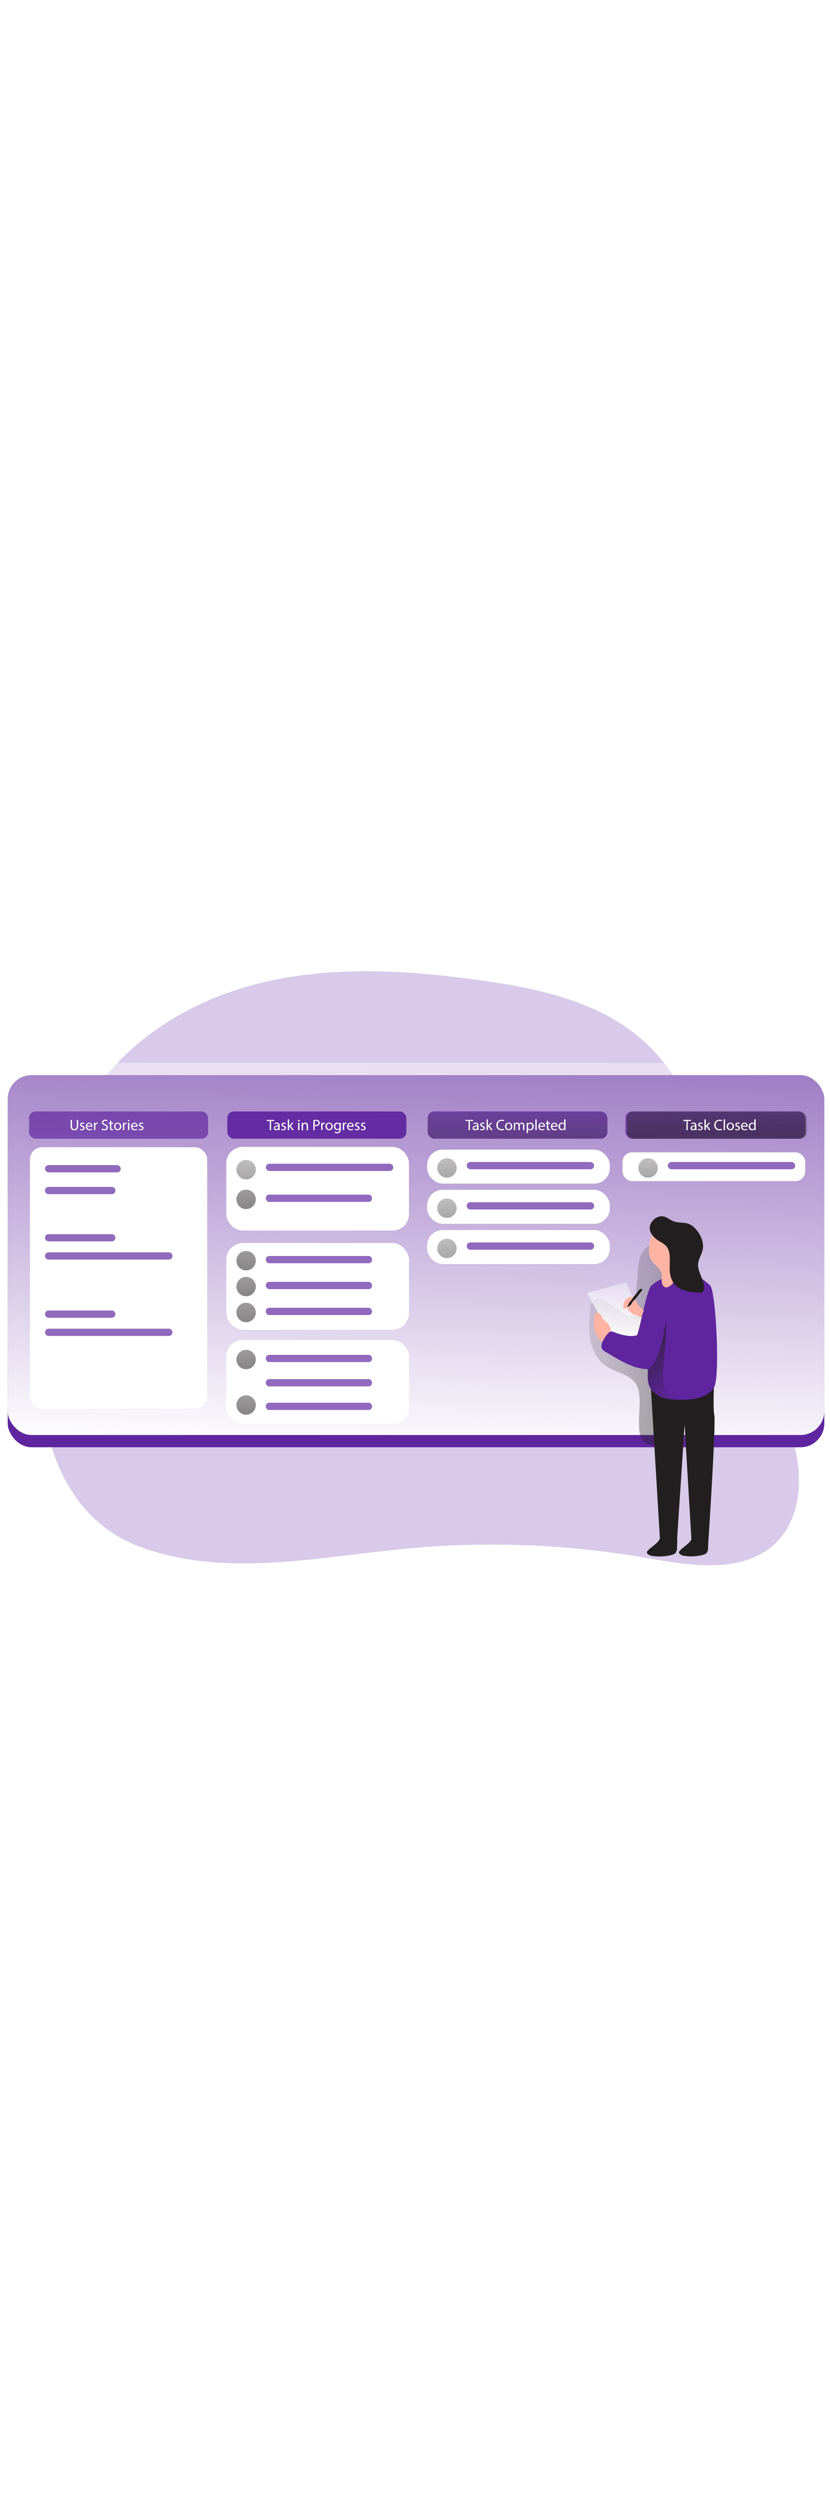 <svg id="_0174_scrum_board" xmlns="http://www.w3.org/2000/svg" xmlns:xlink="http://www.w3.org/1999/xlink" viewBox="0 0 500 500" data-imageid="scrum-board-51" imageName="Scrum Board" class="illustrations_image" style="width: 166px;"><defs><style>.cls-1_scrum-board-51{opacity:.68;}.cls-1_scrum-board-51,.cls-2_scrum-board-51,.cls-3_scrum-board-51,.cls-4_scrum-board-51,.cls-5_scrum-board-51,.cls-6_scrum-board-51,.cls-7_scrum-board-51,.cls-8_scrum-board-51,.cls-9_scrum-board-51,.cls-10_scrum-board-51,.cls-11_scrum-board-51,.cls-12_scrum-board-51,.cls-13_scrum-board-51,.cls-14_scrum-board-51,.cls-15_scrum-board-51,.cls-16_scrum-board-51,.cls-17_scrum-board-51,.cls-18_scrum-board-51,.cls-19_scrum-board-51,.cls-20_scrum-board-51,.cls-21_scrum-board-51,.cls-22_scrum-board-51,.cls-23_scrum-board-51,.cls-24_scrum-board-51,.cls-25_scrum-board-51{stroke-width:0px;}.cls-1_scrum-board-51,.cls-20_scrum-board-51,.cls-21_scrum-board-51{isolation:isolate;}.cls-1_scrum-board-51,.cls-20_scrum-board-51,.cls-21_scrum-board-51,.cls-25_scrum-board-51{fill:#68e1fd;}.cls-2_scrum-board-51{fill:url(#linear-gradient);}.cls-26_scrum-board-51{fill:none;stroke:#68e1fd;stroke-miterlimit:10;stroke-width:.66px;}.cls-3_scrum-board-51{fill:url(#linear-gradient-11-scrum-board-51);}.cls-4_scrum-board-51{fill:url(#linear-gradient-12-scrum-board-51);}.cls-5_scrum-board-51{fill:url(#linear-gradient-13-scrum-board-51);}.cls-6_scrum-board-51{fill:url(#linear-gradient-10-scrum-board-51);}.cls-7_scrum-board-51{fill:url(#linear-gradient-17-scrum-board-51);}.cls-8_scrum-board-51{fill:url(#linear-gradient-16-scrum-board-51);}.cls-9_scrum-board-51{fill:url(#linear-gradient-15-scrum-board-51);}.cls-10_scrum-board-51{fill:url(#linear-gradient-18-scrum-board-51);}.cls-11_scrum-board-51{fill:url(#linear-gradient-14-scrum-board-51);}.cls-12_scrum-board-51{fill:url(#linear-gradient-4-scrum-board-51);}.cls-13_scrum-board-51{fill:url(#linear-gradient-2-scrum-board-51);}.cls-14_scrum-board-51{fill:url(#linear-gradient-3-scrum-board-51);}.cls-15_scrum-board-51{fill:url(#linear-gradient-8-scrum-board-51);}.cls-16_scrum-board-51{fill:url(#linear-gradient-9-scrum-board-51);}.cls-17_scrum-board-51{fill:url(#linear-gradient-7-scrum-board-51);}.cls-18_scrum-board-51{fill:url(#linear-gradient-5-scrum-board-51);}.cls-19_scrum-board-51{fill:url(#linear-gradient-6-scrum-board-51);}.cls-20_scrum-board-51{opacity:.93;}.cls-21_scrum-board-51{opacity:.24;}.cls-22_scrum-board-51{fill:#231f20;}.cls-23_scrum-board-51{fill:#fff;}.cls-24_scrum-board-51{fill:#ffb4a3;}</style><linearGradient id="linear-gradient-scrum-board-51" x1="246.81" y1="439.5" x2="305.46" y2="-84.38" gradientUnits="userSpaceOnUse"><stop offset="0" stop-color="#231f20" stop-opacity="0"/><stop offset="1" stop-color="#231f20"/></linearGradient><linearGradient id="linear-gradient-2-scrum-board-51" x1="290.91" y1="3979.18" x2="276.68" y2="3559.78" gradientTransform="translate(-31 3954.29) scale(1 -1)" gradientUnits="userSpaceOnUse"><stop offset="0" stop-color="#fff" stop-opacity="0"/><stop offset=".95" stop-color="#fff"/></linearGradient><linearGradient id="linear-gradient-3-scrum-board-51" x1="342.45" y1="3801.97" x2="344.09" y2="3690.28" gradientTransform="translate(-31 3954.29) scale(1 -1)" xlink:href="#linear-gradient-scrum-board-51"/><linearGradient id="linear-gradient-4-scrum-board-51" x1="461.88" y1="3833.66" x2="463.52" y2="3721.97" gradientTransform="translate(-31 3954.29) scale(1 -1)" xlink:href="#linear-gradient-scrum-board-51"/><linearGradient id="linear-gradient-5-scrum-board-51" x1="177.58" y1="3791.65" x2="182.51" y2="3677.08" gradientTransform="translate(-31 3954.29) scale(1 -1)" xlink:href="#linear-gradient-scrum-board-51"/><linearGradient id="linear-gradient-6-scrum-board-51" x1="176.81" y1="3791.62" x2="181.75" y2="3677.05" gradientTransform="translate(-31 3954.29) scale(1 -1)" xlink:href="#linear-gradient-scrum-board-51"/><linearGradient id="linear-gradient-7-scrum-board-51" x1="298.58" y1="3792.67" x2="303.5" y2="3678.11" gradientTransform="translate(-31 3954.29) scale(1 -1)" xlink:href="#linear-gradient-scrum-board-51"/><linearGradient id="linear-gradient-8-scrum-board-51" x1="419.71" y1="3792.67" x2="424.64" y2="3678.11" gradientTransform="translate(-31 3954.29) scale(1 -1)" xlink:href="#linear-gradient-scrum-board-51"/><linearGradient id="linear-gradient-9-scrum-board-51" x1="298.58" y1="3768.45" x2="303.5" y2="3653.88" gradientTransform="translate(-31 3954.29) scale(1 -1)" xlink:href="#linear-gradient-scrum-board-51"/><linearGradient id="linear-gradient-10-scrum-board-51" x1="298.58" y1="3744.22" x2="303.5" y2="3629.66" gradientTransform="translate(-31 3954.29) scale(1 -1)" xlink:href="#linear-gradient-scrum-board-51"/><linearGradient id="linear-gradient-11-scrum-board-51" x1="176.81" y1="3754.66" x2="181.75" y2="3640.1" gradientTransform="translate(-31 3954.29) scale(1 -1)" xlink:href="#linear-gradient-scrum-board-51"/><linearGradient id="linear-gradient-12-scrum-board-51" x1="176.81" y1="3739.05" x2="181.75" y2="3624.49" gradientTransform="translate(-31 3954.29) scale(1 -1)" xlink:href="#linear-gradient-scrum-board-51"/><linearGradient id="linear-gradient-13-scrum-board-51" x1="176.81" y1="3723.45" x2="181.75" y2="3608.89" gradientTransform="translate(-31 3954.29) scale(1 -1)" xlink:href="#linear-gradient-scrum-board-51"/><linearGradient id="linear-gradient-14-scrum-board-51" x1="176.81" y1="3695.12" x2="181.75" y2="3580.55" gradientTransform="translate(-31 3954.29) scale(1 -1)" xlink:href="#linear-gradient-scrum-board-51"/><linearGradient id="linear-gradient-15-scrum-board-51" x1="176.81" y1="3667.71" x2="181.75" y2="3553.14" gradientTransform="translate(-31 3954.29) scale(1 -1)" xlink:href="#linear-gradient-scrum-board-51"/><linearGradient id="linear-gradient-16-scrum-board-51" x1="368.11" y1="3656.08" x2="579.44" y2="3567.94" gradientTransform="translate(-37.25 3936.4) scale(1 -1)" xlink:href="#linear-gradient-scrum-board-51"/><linearGradient id="linear-gradient-17-scrum-board-51" x1="403.91" y1="3707.94" x2="401.8" y2="3645.63" xlink:href="#linear-gradient-2-scrum-board-51"/><linearGradient id="linear-gradient-18-scrum-board-51" x1="451.52" y1="3602.95" x2="413.43" y2="3645.78" gradientTransform="translate(-37.25 3936.4) scale(1 -1)" xlink:href="#linear-gradient-scrum-board-51"/></defs><g id="background_scrum-board-51"><path class="cls-21_scrum-board-51 targetColor" d="M480.16,401.4c-1.84,9.64-5.98,18.55-13.1,25.32-19.75,18.78-51.22,13.36-78.06,8.72-47.19-8.19-95.26-10.09-142.96-5.66-53.87,5.01-109.94,17.85-160.78-.67-15.04-5.33-28.17-14.97-37.77-27.71-.91-1.14-1.75-2.3-2.51-3.47-7.46-10.79-12.64-23.36-16.21-36.93-.38-1.48-.73-3-1.08-4.52-10.6-46.35-2.27-103.19,6.16-141.92,3.7-17.01,8.57-33.9,16.77-49.27,21-39.51,62.36-65.3,105.79-76.01,43.44-10.71,89.08-7.93,133.39-1.7,35.47,4.96,72.57,13.07,98.88,37.37,24.41,22.52,35.78,55.77,42.66,88.3,6.87,32.53,10.22,66.1,22.58,96.93,7.82,19.46,19.13,37.59,24.59,57.83.82,3.02,1.46,6.09,1.93,9.18,1.27,8.03,1.18,16.22-.28,24.22Z" style="fill: rgb(95, 37, 159);"/><path class="cls-2_scrum-board-51" d="M480.16,401.4H46.51l-1.51-3.47-16.22-36.93-1.93-4.49h.88l439.27-9.86,13.42,30.48c1.28,8.05,1.2,16.25-.26,24.27Z"/></g><g id="screen_scrum-board-51"><path class="cls-26_scrum-board-51" d="M24.35,163.24h97.78c4.39,0,7.94,3.55,7.94,7.94h0c0,4.38-3.56,7.94-7.94,7.94H24.35c-4.39,0-7.94-3.55-7.94-7.94h0c0-4.38,3.56-7.94,7.94-7.94Z"/><path class="cls-26_scrum-board-51" d="M141.38,163.24h97.78c4.39,0,7.94,3.55,7.94,7.94h0c0,4.38-3.56,7.94-7.94,7.94h-97.78c-4.39,0-7.94-3.55-7.94-7.94h0c0-4.38,3.56-7.94,7.94-7.94Z"/><path class="cls-26_scrum-board-51" d="M258.41,163.24h97.78c4.39,0,7.94,3.55,7.94,7.94h0c0,4.38-3.56,7.94-7.94,7.94h-97.78c-4.39,0-7.94-3.55-7.94-7.94h0c0-4.38,3.56-7.94,7.94-7.94Z"/><path class="cls-26_scrum-board-51" d="M375.44,163.24h97.78c4.39,0,7.94,3.55,7.94,7.94h0c0,4.38-3.56,7.94-7.94,7.94h-97.78c-4.39,0-7.94-3.55-7.94-7.94h0c0-4.38,3.56-7.94,7.94-7.94Z"/><rect class="cls-25_scrum-board-51 targetColor" x="4.64" y="144.63" width="491.93" height="224.2" rx="14.37" ry="14.37" style="fill: rgb(95, 37, 159);"/><rect class="cls-13_scrum-board-51" x="4.64" y="137.24" width="491.93" height="224.2" rx="14.37" ry="14.37"/><rect class="cls-1_scrum-board-51 targetColor" x="376.74" y="166.53" width="108.24" height="16.42" rx="3.99" ry="3.99" style="fill: rgb(95, 37, 159);"/><rect class="cls-23_scrum-board-51" x="18.05" y="188.08" width="106.77" height="157.48" rx="7.29" ry="7.29"/><rect class="cls-23_scrum-board-51" x="136.32" y="187.89" width="110.05" height="50.37" rx="9.86" ry="9.86"/><rect class="cls-23_scrum-board-51" x="136.32" y="245.78" width="110.05" height="52.25" rx="10.04" ry="10.04"/><rect class="cls-23_scrum-board-51" x="136.32" y="304.22" width="110.05" height="50.37" rx="9.86" ry="9.86"/><rect class="cls-23_scrum-board-51" x="257.31" y="189.52" width="110.05" height="20.47" rx="9.34" ry="9.34"/><rect class="cls-23_scrum-board-51" x="375.02" y="191.16" width="110.05" height="17.33" rx="5.78" ry="5.78"/><rect class="cls-1_scrum-board-51 targetColor" x="17.51" y="166.53" width="107.85" height="16.42" rx="3.98" ry="3.98" style="fill: rgb(95, 37, 159);"/><rect class="cls-20_scrum-board-51 targetColor" x="136.93" y="166.53" width="107.85" height="16.42" rx="3.98" ry="3.98" style="fill: rgb(95, 37, 159);"/><rect class="cls-1_scrum-board-51 targetColor" x="257.66" y="166.53" width="108.24" height="16.42" rx="3.99" ry="3.99" style="fill: rgb(95, 37, 159);"/><rect class="cls-14_scrum-board-51" x="257.66" y="166.53" width="108.24" height="16.42" rx="3.99" ry="3.99"/><rect class="cls-12_scrum-board-51" x="377.56" y="166.53" width="108.24" height="16.42" rx="3.99" ry="3.99"/><circle class="cls-18_scrum-board-51" cx="148.26" cy="201.6" r="5.85"/><circle class="cls-19_scrum-board-51" cx="148.26" cy="219.47" r="5.85"/><rect class="cls-1_scrum-board-51 targetColor" x="27.09" y="198.83" width="45.68" height="4.38" rx="2.19" ry="2.19" style="fill: rgb(95, 37, 159);"/><path class="cls-1_scrum-board-51 targetColor" d="M29.27,211.97h38.06c1.21,0,2.19.98,2.19,2.19h0c0,1.21-.98,2.19-2.19,2.19H29.27c-1.21,0-2.19-.98-2.19-2.19h0c0-1.21.98-2.19,2.19-2.19Z" style="fill: rgb(95, 37, 159);"/><path class="cls-1_scrum-board-51 targetColor" d="M29.27,240.44h38.06c1.21,0,2.19.98,2.19,2.19h0c0,1.21-.98,2.19-2.19,2.19H29.27c-1.21,0-2.19-.98-2.19-2.19h0c0-1.21.98-2.19,2.19-2.19Z" style="fill: rgb(95, 37, 159);"/><path class="cls-1_scrum-board-51 targetColor" d="M29.27,251.39h72.43c1.21,0,2.19.98,2.19,2.19h0c0,1.21-.98,2.19-2.19,2.19H29.27c-1.21,0-2.19-.98-2.19-2.19h0c0-1.21.98-2.19,2.19-2.19Z" style="fill: rgb(95, 37, 159);"/><rect class="cls-1_scrum-board-51 targetColor" x="160.13" y="198.02" width="76.8" height="4.38" rx="2.19" ry="2.19" style="fill: rgb(95, 37, 159);"/><circle class="cls-17_scrum-board-51" cx="269.25" cy="200.58" r="5.85"/><rect class="cls-1_scrum-board-51 targetColor" x="281.13" y="196.98" width="76.8" height="4.38" rx="2.19" ry="2.19" style="fill: rgb(95, 37, 159);"/><circle class="cls-15_scrum-board-51" cx="390.39" cy="200.58" r="5.85"/><rect class="cls-1_scrum-board-51 targetColor" x="402.27" y="196.98" width="76.8" height="4.38" rx="2.19" ry="2.19" style="fill: rgb(95, 37, 159);"/><rect class="cls-23_scrum-board-51" x="257.31" y="213.75" width="110.05" height="20.47" rx="9.34" ry="9.34"/><circle class="cls-16_scrum-board-51" cx="269.25" cy="224.81" r="5.85"/><path class="cls-1_scrum-board-51 targetColor" d="M283.32,221.21h72.43c1.21,0,2.19.98,2.19,2.19h0c0,1.21-.98,2.19-2.19,2.19h-72.43c-1.21,0-2.19-.98-2.19-2.19h0c0-1.21.98-2.19,2.19-2.19Z" style="fill: rgb(95, 37, 159);"/><rect class="cls-23_scrum-board-51" x="257.31" y="237.98" width="110.05" height="20.47" rx="9.34" ry="9.34"/><circle class="cls-6_scrum-board-51" cx="269.25" cy="249.03" r="5.85"/><path class="cls-1_scrum-board-51 targetColor" d="M283.32,245.44h72.43c1.21,0,2.19.98,2.19,2.19h0c0,1.21-.98,2.19-2.19,2.19h-72.43c-1.21,0-2.19-.98-2.19-2.19h0c0-1.21.98-2.19,2.19-2.19Z" style="fill: rgb(95, 37, 159);"/><rect class="cls-1_scrum-board-51 targetColor" x="160.13" y="216.63" width="63.98" height="4.38" rx="2" ry="2" style="fill: rgb(95, 37, 159);"/><circle class="cls-3_scrum-board-51" cx="148.26" cy="256.42" r="5.85"/><rect class="cls-1_scrum-board-51 targetColor" x="160.13" y="253.59" width="63.98" height="4.38" rx="2" ry="2" style="fill: rgb(95, 37, 159);"/><circle class="cls-4_scrum-board-51" cx="148.26" cy="272.02" r="5.85"/><rect class="cls-1_scrum-board-51 targetColor" x="160.13" y="269.19" width="63.98" height="4.38" rx="2" ry="2" style="fill: rgb(95, 37, 159);"/><circle class="cls-5_scrum-board-51" cx="148.26" cy="287.63" r="5.85"/><rect class="cls-1_scrum-board-51 targetColor" x="160.13" y="284.79" width="63.98" height="4.38" rx="2" ry="2" style="fill: rgb(95, 37, 159);"/><circle class="cls-11_scrum-board-51" cx="148.26" cy="315.96" r="5.85"/><rect class="cls-1_scrum-board-51 targetColor" x="160.13" y="313.13" width="63.98" height="4.38" rx="2" ry="2" style="fill: rgb(95, 37, 159);"/><circle class="cls-9_scrum-board-51" cx="148.26" cy="343.37" r="5.85"/><rect class="cls-1_scrum-board-51 targetColor" x="160.13" y="327.77" width="63.98" height="4.38" rx="2" ry="2" style="fill: rgb(95, 37, 159);"/><rect class="cls-1_scrum-board-51 targetColor" x="160.13" y="342" width="63.98" height="4.38" rx="2" ry="2" style="fill: rgb(95, 37, 159);"/><path class="cls-1_scrum-board-51 targetColor" d="M29.27,286.43h38.06c1.21,0,2.19.98,2.19,2.19h0c0,1.21-.98,2.19-2.19,2.19H29.27c-1.21,0-2.19-.98-2.19-2.19h0c0-1.21.98-2.19,2.19-2.19Z" style="fill: rgb(95, 37, 159);"/><path class="cls-1_scrum-board-51 targetColor" d="M29.27,297.38h72.43c1.21,0,2.19.98,2.19,2.19h0c0,1.21-.98,2.19-2.19,2.19H29.27c-1.21,0-2.19-.98-2.19-2.19h0c0-1.21.98-2.19,2.19-2.19Z" style="fill: rgb(95, 37, 159);"/><path class="cls-23_scrum-board-51" d="M162.52,172.27h-1.88v-.68h4.58v.68h-1.93v5.5h-.81l.04-5.5Z"/><path class="cls-23_scrum-board-51" d="M167.76,177.78l-.07-.56h0c-.32.43-.83.67-1.36.66-.7.05-1.3-.47-1.36-1.16,0-.04,0-.07,0-.11,0-1.07.96-1.66,2.68-1.65v-.1c.03-.53-.37-.99-.9-1.02-.04,0-.07,0-.11,0-.41,0-.81.11-1.16.33l-.18-.53c.44-.27.94-.4,1.46-.4,1.36,0,1.69.96,1.69,1.81v1.67c0,.35.02.71.08,1.06h-.76ZM167.63,175.51c-.88,0-1.93.13-1.93.96-.03.39.26.74.65.77.04,0,.07,0,.11,0,.48.01.92-.29,1.08-.74.01-.09.01-.17,0-.26l.09-.73Z"/><path class="cls-23_scrum-board-51" d="M169.61,176.95c.32.2.68.31,1.06.33.59,0,.87-.3.87-.67s-.23-.6-.83-.82c-.8-.28-1.18-.72-1.18-1.25.03-.76.67-1.34,1.42-1.31.04,0,.07,0,.11,0,.38,0,.76.09,1.1.27l-.2.59c-.27-.16-.59-.25-.91-.25-.48,0-.75.27-.75.6s.27.54.85.75c.77.3,1.17.68,1.17,1.35s-.61,1.33-1.66,1.33c-.44,0-.87-.1-1.25-.31l.2-.62Z"/><path class="cls-23_scrum-board-51" d="M174.15,175.38h0c.12-.16.27-.36.4-.51l1.3-1.53h.96l-1.72,1.83,1.93,2.61h-.96l-1.49-2.12-.41.46v1.67h-.8v-6.52h.8v4.11Z"/><path class="cls-23_scrum-board-51" d="M180.5,172.09c.01.26-.19.48-.45.49-.02,0-.04,0-.06,0-.27,0-.49-.21-.49-.47,0,0,0-.01,0-.02,0-.28.21-.51.49-.51,0,0,.01,0,.02,0,.27,0,.49.21.49.47,0,.01,0,.03,0,.04ZM179.6,177.78v-4.44h.8v4.44h-.8Z"/><path class="cls-23_scrum-board-51" d="M181.73,174.54v-1.2h.72l.05.73h0c.3-.53.87-.84,1.47-.83.62,0,1.57.37,1.57,1.93v2.65h-.81v-2.56c0-.71-.27-1.31-1.03-1.31-.5,0-.94.34-1.08.83-.04.12-.06.25-.06.38v2.67h-.84v-3.28Z"/><path class="cls-23_scrum-board-51" d="M188.8,171.67c.51-.08,1.02-.12,1.53-.12.62-.05,1.24.13,1.73.51.36.33.56.8.54,1.29.02.49-.15.96-.47,1.32-.52.49-1.22.73-1.93.68-.22,0-.43-.01-.65-.06v2.48h-.8l.04-6.11ZM189.6,174.64c.22.05.44.07.67.07.96,0,1.55-.47,1.55-1.32s-.58-1.21-1.46-1.21c-.25,0-.5.02-.75.07v2.4Z"/><path class="cls-23_scrum-board-51" d="M193.52,174.69v-1.39h.7v.88h0c.16-.55.65-.94,1.22-.96.08-.01.15-.01.23,0v.76c-.09-.01-.18-.01-.27,0-.57.02-1.04.46-1.09,1.03-.01.13-.01.25,0,.38v2.37h-.79v-3.06Z"/><path class="cls-23_scrum-board-51" d="M200.44,175.52c.1,1.19-.78,2.24-1.98,2.34-.08,0-.15,0-.23,0-1.17.01-2.12-.92-2.14-2.08,0-.07,0-.13,0-.2-.11-1.19.77-2.24,1.96-2.34.08,0,.16,0,.24,0,1.16-.03,2.12.89,2.15,2.05,0,.08,0,.15,0,.23ZM196.92,175.52c0,.96.56,1.71,1.35,1.71s1.35-.73,1.35-1.73c0-.75-.38-1.71-1.33-1.71s-1.37.9-1.37,1.77v-.05Z"/><path class="cls-23_scrum-board-51" d="M205.29,173.33v3.8c.09.74-.14,1.48-.64,2.03-.45.37-1.03.56-1.61.53-.52.01-1.03-.11-1.47-.37l.19-.62c.4.23.85.35,1.31.35.82,0,1.43-.42,1.43-1.55v-.49h0c-.3.48-.84.77-1.41.74-1.09-.02-1.96-.92-1.94-2.01,0-.05,0-.1,0-.15-.13-1.16.71-2.21,1.87-2.34.04,0,.08,0,.12-.01.57-.03,1.11.27,1.39.77h0v-.67h.74ZM204.45,175.09c.02-.12.02-.25,0-.37-.14-.51-.6-.86-1.13-.86-.77,0-1.32.66-1.32,1.69,0,.87.44,1.59,1.31,1.59.51,0,.97-.33,1.13-.82.04-.14.06-.29.06-.43l-.05-.8Z"/><path class="cls-23_scrum-board-51" d="M206.53,174.69v-1.39h.71v.88h0c.16-.55.66-.94,1.23-.96.08-.01.15-.01.23,0v.76c-.09-.01-.19-.01-.28,0-.57.02-1.04.46-1.08,1.03-.01.13-.01.25,0,.38v2.37h-.8l-.02-3.06Z"/><path class="cls-23_scrum-board-51" d="M209.89,175.7c-.07.78.5,1.47,1.28,1.54.08,0,.16,0,.24,0,.42.01.84-.07,1.22-.23l.13.58c-.47.2-.97.29-1.47.28-1.14.07-2.11-.8-2.18-1.93,0-.1,0-.21,0-.31-.13-1.18.71-2.24,1.89-2.38.06,0,.13-.01.19-.01,1.06.05,1.89.95,1.84,2.01,0,.03,0,.05,0,.08,0,.13,0,.25,0,.38h-3.14ZM212.25,175.13c.09-.63-.34-1.21-.97-1.3-.05,0-.1-.01-.15-.01-.69.05-1.23.62-1.23,1.31h2.35Z"/><path class="cls-23_scrum-board-51" d="M213.92,176.95c.32.2.69.31,1.07.33.59,0,.86-.3.86-.67s-.22-.6-.82-.82c-.8-.28-1.18-.72-1.18-1.25.03-.76.67-1.34,1.42-1.31.04,0,.07,0,.11,0,.38,0,.75.09,1.09.27l-.2.59c-.27-.16-.59-.25-.91-.25-.48,0-.74.27-.74.6s.26.54.84.75c.77.3,1.17.68,1.17,1.35s-.61,1.33-1.66,1.33c-.44,0-.87-.1-1.25-.31l.2-.62Z"/><path class="cls-23_scrum-board-51" d="M217.55,176.95c.32.2.69.31,1.07.33.59,0,.86-.3.86-.67s-.23-.6-.82-.82c-.8-.28-1.18-.72-1.18-1.25.03-.76.67-1.34,1.42-1.31.04,0,.07,0,.11,0,.38,0,.75.09,1.09.27l-.2.59c-.27-.16-.59-.25-.91-.25-.48,0-.74.27-.74.6s.26.54.84.75c.77.3,1.17.68,1.17,1.35s-.61,1.33-1.66,1.33c-.42,0-.84-.09-1.21-.29l.16-.64Z"/><path class="cls-23_scrum-board-51" d="M43.34,171.59v3.66c0,1.39.61,1.93,1.44,1.93s1.5-.61,1.5-1.93v-3.66h.81v3.6c0,1.93-.96,2.68-2.34,2.68s-2.22-.72-2.22-2.64v-3.64h.81Z"/><path class="cls-23_scrum-board-51" d="M48.29,176.95c.32.2.68.32,1.06.33.59,0,.87-.3.87-.67s-.23-.6-.83-.82c-.8-.28-1.18-.72-1.18-1.25.03-.76.67-1.34,1.42-1.31.04,0,.07,0,.11,0,.38,0,.76.09,1.09.27l-.2.59c-.27-.16-.59-.25-.91-.25-.47,0-.74.27-.74.6s.27.54.85.75c.77.3,1.17.68,1.17,1.35s-.61,1.33-1.67,1.33c-.43,0-.86-.1-1.24-.31l.2-.62Z"/><path class="cls-23_scrum-board-51" d="M52.48,175.7c-.07.79.52,1.47,1.3,1.54.07,0,.15,0,.22,0,.42.01.84-.07,1.22-.23l.14.58c-.47.2-.98.29-1.48.28-1.14.07-2.11-.8-2.18-1.94,0-.09,0-.19,0-.28-.13-1.18.71-2.24,1.89-2.38.06,0,.13-.01.19-.01,1.06.05,1.89.95,1.84,2.01,0,.03,0,.05,0,.08,0,.13,0,.25,0,.38l-3.14-.03ZM54.84,175.13c.09-.63-.34-1.21-.97-1.3-.05,0-.1-.01-.15-.01-.69.05-1.23.62-1.23,1.31h2.35Z"/><path class="cls-23_scrum-board-51" d="M56.62,174.69v-1.39h.7v.88h0c.16-.55.66-.94,1.23-.96.07-.01.15-.01.22,0v.76c-.09-.01-.18-.01-.27,0-.57.02-1.04.46-1.08,1.03-.01.13-.01.25,0,.38v2.37h-.8v-3.06Z"/><path class="cls-23_scrum-board-51" d="M61.48,176.8c.43.26.93.4,1.44.4.82,0,1.29-.43,1.29-1.06s-.33-.91-1.17-1.22c-.96-.36-1.63-.88-1.63-1.75.05-.98.88-1.73,1.85-1.69.05,0,.09,0,.14.01.47-.02.94.09,1.37.3l-.22.66c-.36-.2-.76-.3-1.18-.3-.84,0-1.16.51-1.16.96,0,.57.38.86,1.22,1.19,1.05.4,1.58.96,1.58,1.82s-.7,1.78-2.17,1.78c-.55,0-1.09-.13-1.58-.4l.2-.7Z"/><path class="cls-23_scrum-board-51" d="M67.04,172.06v1.27h1.16v.62h-1.16v2.39c0,.56.15.87.61.87.16,0,.32-.02.47-.06v.61c-.23.08-.48.12-.72.12-.33.02-.64-.11-.87-.35-.25-.33-.37-.74-.32-1.16v-2.42h-.68v-.62h.68v-1.06l.83-.21Z"/><path class="cls-23_scrum-board-51" d="M73.07,175.52c.1,1.19-.78,2.24-1.98,2.34-.06,0-.13,0-.19,0-1.17.01-2.12-.92-2.14-2.08,0-.07,0-.13,0-.2-.1-1.19.78-2.24,1.98-2.34.05,0,.1,0,.15,0,1.16-.04,2.13.86,2.18,2.02,0,.09,0,.17,0,.26ZM69.54,175.52c0,.96.56,1.71,1.35,1.71s1.35-.73,1.35-1.73c0-.75-.38-1.71-1.33-1.71s-1.37.9-1.37,1.77v-.05Z"/><path class="cls-23_scrum-board-51" d="M74.08,174.69v-1.39h.67v.88h0c.16-.55.66-.94,1.23-.96.08-.01.15-.01.23,0v.76c-.09-.01-.19-.01-.28,0-.57.02-1.04.46-1.08,1.03-.01.13-.01.25,0,.38v2.37h-.78v-3.06Z"/><path class="cls-23_scrum-board-51" d="M78.02,172.09c-.08.27-.35.42-.62.34-.17-.05-.3-.18-.34-.34-.01-.27.2-.5.47-.51,0,0,.02,0,.03,0,.27.01.47.23.46.5,0,0,0,0,0,.01ZM77.11,177.78v-4.44h.81v4.44h-.81Z"/><path class="cls-23_scrum-board-51" d="M79.72,175.7c-.07.79.52,1.47,1.3,1.54.07,0,.15,0,.22,0,.42.01.84-.07,1.22-.23l.14.58c-.47.2-.98.29-1.48.28-1.14.07-2.11-.8-2.18-1.94,0-.09,0-.19,0-.28-.13-1.18.71-2.24,1.89-2.38.06,0,.13-.01.19-.01,1.06.05,1.89.95,1.84,2.01,0,.03,0,.05,0,.08,0,.13,0,.25,0,.38l-3.14-.03ZM82.08,175.13c.09-.63-.34-1.21-.97-1.3-.05,0-.1-.01-.15-.01-.69.05-1.23.62-1.23,1.31h2.35Z"/><path class="cls-23_scrum-board-51" d="M83.74,176.95c.32.2.69.31,1.07.33.59,0,.86-.3.86-.67s-.22-.6-.82-.82c-.8-.28-1.18-.72-1.18-1.25.03-.76.67-1.34,1.42-1.31.04,0,.07,0,.11,0,.38,0,.76.09,1.09.27l-.2.59c-.27-.16-.59-.25-.91-.25-.48,0-.74.27-.74.6s.26.54.84.75c.77.3,1.17.68,1.17,1.35s-.6,1.33-1.66,1.33c-.44,0-.87-.1-1.25-.31l.2-.62Z"/><path class="cls-23_scrum-board-51" d="M282.29,172.27h-1.88v-.68h4.58v.68h-1.93v5.5h-.81l.04-5.5Z"/><path class="cls-23_scrum-board-51" d="M287.52,177.78l-.07-.56h0c-.32.43-.83.67-1.36.66-.7.05-1.3-.47-1.36-1.16,0-.04,0-.07,0-.11,0-1.07.96-1.66,2.67-1.65v-.1c.07-.5-.28-.95-.78-1.02-.06,0-.12,0-.18,0-.41,0-.81.11-1.16.33l-.18-.53c.44-.27.94-.4,1.46-.4,1.36,0,1.69.96,1.69,1.81v1.67c0,.35.02.71.08,1.06h-.8ZM287.4,175.51c-.88,0-1.88.13-1.88.96-.03.39.26.74.65.77.04,0,.07,0,.11,0,.48.01.92-.29,1.08-.74,0-.09,0-.17,0-.26l.04-.73Z"/><path class="cls-23_scrum-board-51" d="M289.37,176.95c.32.2.68.31,1.06.33.59,0,.87-.3.87-.67s-.23-.6-.83-.82c-.8-.28-1.18-.72-1.18-1.25.03-.76.67-1.34,1.42-1.31.04,0,.07,0,.11,0,.38,0,.76.09,1.1.27l-.2.59c-.28-.16-.59-.25-.92-.25-.47,0-.74.27-.74.6s.27.54.85.75c.77.3,1.17.68,1.17,1.35s-.61,1.33-1.67,1.33c-.43,0-.86-.1-1.24-.31l.2-.62Z"/><path class="cls-23_scrum-board-51" d="M293.91,175.38h0c.12-.16.27-.36.4-.51l1.3-1.53h.96l-1.72,1.83,1.93,2.61h-.96l-1.49-2.12-.41.46v1.67h-.8v-6.52h.8v4.11Z"/><path class="cls-23_scrum-board-51" d="M303.71,177.58c-.52.21-1.08.31-1.64.3-1.59.1-2.96-1.12-3.06-2.71,0-.14,0-.28,0-.42-.1-1.7,1.2-3.15,2.89-3.25.11,0,.22,0,.34,0,.51-.02,1.01.07,1.47.27l-.19.66c-.39-.18-.82-.27-1.25-.26-1.27-.07-2.35.91-2.42,2.18,0,.12,0,.25.01.37-.13,1.23.77,2.34,2,2.47.11.01.22.01.33,0,.45,0,.9-.08,1.31-.26l.2.65Z"/><path class="cls-23_scrum-board-51" d="M308.6,175.52c.1,1.19-.78,2.24-1.98,2.34-.08,0-.15,0-.23,0-1.17.01-2.12-.92-2.14-2.08,0-.07,0-.13,0-.2-.11-1.19.77-2.24,1.96-2.34.08,0,.16,0,.24,0,1.16-.03,2.12.89,2.15,2.05,0,.08,0,.15,0,.23ZM305.08,175.52c0,.96.56,1.71,1.34,1.71s1.36-.73,1.36-1.73c0-.75-.39-1.71-1.34-1.71s-1.35.9-1.35,1.77v-.05Z"/><path class="cls-23_scrum-board-51" d="M309.62,174.54v-1.2h.7v.71h0c.28-.51.82-.82,1.4-.81.56,0,1.07.35,1.25.89h0c.12-.23.29-.42.49-.58.28-.21.62-.32.96-.31.59,0,1.46.39,1.46,1.93v2.61h-.79v-2.52c0-.85-.32-1.37-.96-1.37-.44.02-.83.31-.96.73-.04.13-.07.27-.07.4v2.75h-.79v-2.66c0-.7-.31-1.22-.96-1.22-.46.05-.84.37-.96.81-.04.13-.06.26-.06.4v2.68h-.79l.08-3.24Z"/><path class="cls-23_scrum-board-51" d="M317.27,174.79v-1.46h.72v.76h0c.32-.55.93-.88,1.57-.86,1.11.04,1.98.97,1.94,2.09,0,.06,0,.11-.01.17.15,1.15-.65,2.21-1.8,2.36-.07,0-.15.02-.22.02-.55.03-1.07-.24-1.37-.69h0v2.42h-.79l-.04-4.81ZM318.07,175.96c-.01.11-.01.23,0,.34.13.57.63.97,1.21.96.85,0,1.35-.7,1.35-1.72s-.47-1.66-1.32-1.66c-.7.07-1.24.63-1.28,1.33l.04.74Z"/><path class="cls-23_scrum-board-51" d="M322.49,171.26h.81v6.52h-.81v-6.52Z"/><path class="cls-23_scrum-board-51" d="M325.1,175.7c-.07.79.52,1.47,1.3,1.54.07,0,.15,0,.22,0,.42.01.84-.07,1.23-.23l.13.58c-.47.2-.97.29-1.47.28-1.14.05-2.11-.84-2.15-1.99,0-.08,0-.15,0-.23-.13-1.18.71-2.24,1.89-2.38.07,0,.13-.01.2-.01,1.06.05,1.89.95,1.84,2.01,0,.03,0,.05,0,.08,0,.13,0,.25,0,.38l-3.19-.03ZM327.47,175.13c.09-.63-.34-1.21-.97-1.3-.05,0-.1-.01-.15-.01-.69.05-1.23.62-1.24,1.31h2.36Z"/><path class="cls-23_scrum-board-51" d="M330.23,172.06v1.27h1.16v.62h-1.16v2.39c0,.56.15.87.6.87.16,0,.32-.02.47-.06v.61c-.23.08-.48.12-.72.12-.33.02-.64-.11-.87-.35-.25-.33-.36-.75-.31-1.16v-2.42h-.69v-.62h.69v-1.06l.83-.21Z"/><path class="cls-23_scrum-board-51" d="M332.69,175.7c-.07.79.52,1.47,1.3,1.54.07,0,.15,0,.22,0,.42.01.84-.07,1.22-.23l.14.58c-.47.2-.98.29-1.48.28-1.14.07-2.11-.8-2.18-1.93,0-.1,0-.21,0-.31-.13-1.18.71-2.24,1.89-2.38.06,0,.13-.01.19-.01,1.06.05,1.89.95,1.84,2.01,0,.03,0,.05,0,.08,0,.13,0,.25,0,.38h-3.14ZM335.05,175.13c.09-.63-.34-1.21-.97-1.3-.05,0-.1-.01-.15-.01-.69.05-1.23.62-1.23,1.31h2.35Z"/><path class="cls-23_scrum-board-51" d="M340.67,171.26v6.51h-.73v-.77h0c-.3.55-.88.89-1.51.87-1.11-.04-1.98-.97-1.94-2.09,0-.06,0-.11.01-.17-.15-1.16.68-2.22,1.84-2.37.05,0,.1-.01.15-.01.54-.03,1.05.22,1.34.67h0v-2.65h.85ZM339.86,175.12c.01-.11.01-.23,0-.34-.11-.56-.6-.96-1.17-.96-.83,0-1.33.74-1.33,1.72s.44,1.65,1.31,1.65c.57,0,1.07-.4,1.19-.96.01-.12.01-.23,0-.35v-.75Z"/><path class="cls-23_scrum-board-51" d="M413.56,172.27h-1.93v-.68h4.58v.68h-1.93v5.5h-.81l.09-5.5Z"/><path class="cls-23_scrum-board-51" d="M418.82,177.78l-.07-.56h0c-.32.42-.83.67-1.36.66-.7.05-1.3-.47-1.36-1.16,0-.04,0-.07,0-.11,0-1.07.96-1.66,2.67-1.65v-.1c.07-.5-.28-.95-.78-1.02-.06,0-.12,0-.18,0-.41,0-.81.11-1.16.33l-.18-.53c.44-.27.94-.4,1.46-.4,1.36,0,1.69.96,1.69,1.81v1.67c0,.35.02.71.08,1.06h-.8ZM418.69,175.51c-.88,0-1.88.13-1.88.96-.03.39.26.74.65.77.04,0,.07,0,.11,0,.48.01.91-.29,1.07-.74.01-.09.01-.17,0-.26l.05-.73Z"/><path class="cls-23_scrum-board-51" d="M420.64,176.95c.32.2.68.31,1.06.33.59,0,.87-.3.87-.67s-.23-.6-.83-.82c-.8-.28-1.18-.72-1.18-1.25.03-.76.67-1.34,1.42-1.31.04,0,.07,0,.11,0,.38,0,.76.09,1.1.27l-.2.59c-.28-.16-.59-.25-.92-.25-.47,0-.74.27-.74.6s.27.54.85.75c.77.3,1.17.68,1.17,1.35s-.61,1.33-1.67,1.33c-.43,0-.86-.1-1.24-.31l.2-.62Z"/><path class="cls-23_scrum-board-51" d="M425.18,175.38h0c.11-.16.27-.36.4-.51l1.3-1.53h.96l-1.72,1.83,1.93,2.61h-.96l-1.52-2.12-.41.46v1.67h-.8v-6.52h.8l.03,4.11Z"/><path class="cls-23_scrum-board-51" d="M434.98,177.58c-.52.21-1.08.31-1.64.3-1.59.1-2.96-1.12-3.06-2.71,0-.14,0-.28,0-.42-.1-1.7,1.2-3.15,2.89-3.25.11,0,.22,0,.34,0,.51-.02,1.01.07,1.47.27l-.19.66c-.39-.18-.82-.27-1.25-.26-1.27-.07-2.35.91-2.42,2.18,0,.12,0,.25.01.37-.14,1.23.75,2.34,1.99,2.48.13.01.26.02.38,0,.45,0,.9-.08,1.31-.26l.16.64Z"/><path class="cls-23_scrum-board-51" d="M435.95,171.26h.8v6.52h-.8v-6.52Z"/><path class="cls-23_scrum-board-51" d="M442.13,175.52c.1,1.19-.78,2.24-1.98,2.34-.08,0-.15,0-.23,0-1.17.01-2.12-.92-2.14-2.08,0-.07,0-.13,0-.2-.11-1.19.77-2.24,1.96-2.34.08,0,.16,0,.24,0,1.16-.03,2.12.89,2.15,2.05,0,.08,0,.15,0,.23ZM438.61,175.52c0,.96.56,1.71,1.35,1.71s1.34-.73,1.34-1.73c0-.75-.38-1.71-1.33-1.71s-1.36.9-1.36,1.77v-.05Z"/><path class="cls-23_scrum-board-51" d="M443.04,176.95c.32.2.69.31,1.07.33.59,0,.86-.3.86-.67s-.23-.6-.82-.82c-.8-.28-1.18-.72-1.18-1.25.03-.76.67-1.34,1.42-1.31.04,0,.07,0,.11,0,.38,0,.75.09,1.09.27l-.2.59c-.27-.16-.59-.25-.91-.25-.48,0-.74.27-.74.6s.26.54.84.75c.77.3,1.17.68,1.17,1.35s-.61,1.33-1.66,1.33c-.44,0-.87-.1-1.25-.31l.2-.62Z"/><path class="cls-23_scrum-board-51" d="M447.23,175.7c-.07.79.52,1.47,1.3,1.54.07,0,.15,0,.22,0,.42.01.84-.07,1.23-.23l.13.58c-.47.2-.97.29-1.47.28-1.14.07-2.12-.8-2.19-1.95,0-.1,0-.2,0-.3-.13-1.18.71-2.24,1.89-2.38.06,0,.13-.01.19-.01,1.06.04,1.89.94,1.85,2.01,0,.03,0,.06,0,.09,0,.13,0,.25,0,.38h-3.15ZM449.6,175.13c.09-.63-.34-1.21-.97-1.3-.05,0-.1-.01-.15-.01-.69.05-1.23.62-1.24,1.31h2.36Z"/><path class="cls-23_scrum-board-51" d="M455.21,171.26v6.51h-.72v-.77h0c-.3.56-.88.89-1.51.87-1.12-.05-1.99-.99-1.94-2.11,0-.05,0-.1.01-.15-.15-1.16.68-2.22,1.84-2.37.05,0,.1-.01.15-.01.54-.03,1.05.23,1.34.67h0v-2.65h.83ZM454.41,175.12c.01-.11.01-.23,0-.34-.11-.56-.6-.96-1.17-.96-.84,0-1.33.74-1.33,1.72s.44,1.65,1.31,1.65c.57,0,1.07-.4,1.19-.96.01-.12.01-.23,0-.35v-.75Z"/></g><g id="character_scrum-board-51"><path class="cls-8_scrum-board-51" d="M385.25,338.88c-.08-2.57-.66-5.11-1.72-7.46-3.53-6.7-12.75-7.44-18.94-11.81-4.97-3.52-7.84-9.43-8.94-15.42-1.11-5.99-.67-12.14-.21-18.22.13-1.73.31-3.59,1.47-4.88,2.53-2.8,7.11-.8,10.23,1.33l8.29,5.67c1.75,1.2,4.16,2.39,5.78,1.08,1.1-.87,1.28-2.43,1.39-3.86l1.57-21.88c.43-6.04,1.47-13.08,6.75-15.99,5.27-2.91,12.15.2,15.48,5.17,3.33,4.96,3.95,11.21,4.39,17.16,2.23,31.32,1.76,62.77-1.4,94.01-.13,1.23-.35,2.62-1.37,3.33-.8.42-1.71.58-2.61.46-5.78-.18-16.24,2-19.07-4.08s-.48-17.9-1.08-24.62Z"/><polygon class="cls-7_scrum-board-51" points="353.68 275.82 377.29 269.46 389.4 297.59 385.39 305.39 369.17 304.46 353.68 275.82"/><path class="cls-24_scrum-board-51" d="M357.95,296.97c-.34-2.47-.29-4.97.16-7.42.04-.38.16-.76.36-1.09.7-1.02,2.38-.62,3.19.31s1.17,2.19,1.93,3.14c.65.78,1.54,1.31,2.26,2.03,1.14,1.31,1.91,2.9,2.22,4.61.12.43.17.88.14,1.33-.13.62-.4,1.21-.79,1.72-1.26,1.93-3.42,4.59-5.78,2.76-2.15-1.65-3.28-4.83-3.68-7.38Z"/><path class="cls-22_scrum-board-51" d="M392,331.33l5.58,93.29,10.18,1.49,4.65-70.84,4.2,70.67,10.08.33s4.66-71.37,3.64-76.61c-1.02-5.24,0-21.91,0-21.91l-38.33,3.57Z"/><path class="cls-25_scrum-board-51 targetColor" d="M390.41,322.27c-4.92-2.99-9.7-15.66-7.58-18.74,2.55-3.69,6.36-29.29,9.72-32.23,3.36-2.94,7.62-5.05,12.06-4.89,5.22.19,11.01-2.26,15.88-.27,2.75,1.12,5.04,3.15,7.27,5.16,3.5,3.13,6.23,55.9,2.3,61.68-5.02,7.33-15.35,7.58-24.09,7.07-3.02-.17-6.16-.39-8.8-1.93-6.65-3.85-7.48-8.1-6.77-15.86Z" style="fill: rgb(95, 37, 159);"/><path class="cls-24_scrum-board-51" d="M390.99,248.61c-.4,2.7.15,5.46,1.56,7.8,1.88,2.89,5.45,4.69,6.08,8.03.3,1.52-.1,3.1,0,4.65s.96,3.29,2.55,3.43c.56.03,1.11-.1,1.61-.36,1.73-1,3.12-2.5,3.98-4.3,2.89-5.06,4.76-10.99,3.86-16.77-.91-5.78-4.98-11.26-10.66-12.66-7-1.73-8.37,4.68-8.98,10.18Z"/><path class="cls-22_scrum-board-51" d="M391.59,238.3c.8,2.84,3.2,4.97,5.73,6.5,1.28.66,2.47,1.46,3.57,2.39,3.35,3.29,2.53,8.72,2.51,13.41,0,3.32.54,6.8,2.53,9.46,3.4,4.57,9.8,5.45,15.49,5.6.61.08,1.23-.04,1.76-.36.42-.37.69-.87.76-1.43,1.12-5.23-3.81-10.12-3.4-15.42.22-3.02,2.13-5.66,2.75-8.62.9-4.29-1.03-8.76-3.86-12.1-1.14-1.44-2.59-2.59-4.25-3.36-2.98-1.24-6.48-.54-9.49-1.69-1.75-.66-3.23-1.93-4.96-2.61-4.79-1.93-10.49,3.4-9.13,8.22Z"/><path class="cls-25_scrum-board-51 targetColor" d="M369.99,299.49c-.72-.38-1.55-.49-2.34-.32-.44.19-.83.47-1.15.83-1.62,1.66-2.88,3.62-3.72,5.78-.49,1.01-.6,2.17-.32,3.26.58,1.13,1.53,2.03,2.7,2.53,7.8,4.48,17.14,10.88,26.08,10,.63-.06.41-1.93.88-2.34.51-.6.79-1.36.78-2.15.4-2.84.48-5.71.24-8.57-.24-2.88-1.44-5.59-3.4-7.71-.76-.86-1.82-1.42-2.96-1.56-1.73-.1-1.61,1.22-2.64,1.84-1.27.76-3.17.75-4.62.71-3.29-.23-6.51-1.01-9.53-2.31Z" style="fill: rgb(95, 37, 159);"/><path class="cls-10_scrum-board-51" d="M401.1,293.24s-2.89,23.13-10.7,29c0,0-2.68,14.29,9.64,16.75,3,1.01,6.19,1.34,9.34.96,0,0-11.98,3.63-9.71-20.39,2.26-24.03,1.44-26.32,1.44-26.32Z"/><path class="cls-22_scrum-board-51" d="M384.12,275.21l-5.62,6.98-.82,2.41,2.21-1.39,7.04-9.08c-.08-.41-.41-.72-.82-.77-.67-.05-1.99,1.85-1.99,1.85Z"/><path class="cls-24_scrum-board-51" d="M378.82,278.56c-.5.25-.96.58-1.37.96-.77.65-1.37,1.49-1.73,2.43-.22.73-.28,1.5-.2,2.26,0,.48.17,1.05.64,1.2.35.08.71-.03.96-.29.7-.8,1.24-1.73,1.59-2.74.65-1.25,1.73-2.15,2.48-3.32.95-1.46-1.61-.9-2.36-.51Z"/><path class="cls-24_scrum-board-51" d="M383.44,281.19c.28.51.47,1.07.75,1.58.82,1.32,1.91,2.44,3.21,3.29.1.06.19.15.26.25.08.16.1.35.05.53-.08.33-.19.66-.35.96l-1.06,2.41c-.01.06-.05.1-.11.13-.05.02-.11.02-.16,0l-3.67-1.39c-.54-.2-1.07-.43-1.58-.69-1.02-.56-1.86-1.38-2.43-2.39-.34-.45-.4-1.05-.15-1.55.33-.45.96-.47,1.43-.85.13-.13.25-.27.34-.43.56-.85,1.07-1.78,1.7-2.58.63-.8,1.4.02,1.78.74Z"/><path class="cls-22_scrum-board-51" d="M390.27,431.05c-.34.3-.55.72-.58,1.18.05.33.22.63.47.85.9.73,2,1.17,3.16,1.24,3.75.56,7.57.35,11.23-.62.92-.17,1.77-.6,2.44-1.25.66-.98.97-2.16.87-3.33l.12-4.06c.04-.33,0-.65-.11-.96-.31-.74-1.26-.96-2.06-.96-1.92-.15-3.85-.18-5.78-.11-.68,0-1.56-.11-2.1.33s-.73,1.27-1.09,1.73c-1.85,2.38-4.56,3.82-6.56,5.98Z"/><path class="cls-22_scrum-board-51" d="M409.56,431.1c-.34.28-.54.7-.56,1.14.05.32.21.6.45.81.87.71,1.94,1.14,3.06,1.21,3.62.54,7.31.34,10.84-.6.89-.16,1.71-.59,2.36-1.21.64-.95.93-2.08.84-3.22l.12-3.92c.03-.3,0-.61-.11-.9-.3-.72-1.21-.9-1.99-.96-1.86-.14-3.73-.17-5.59-.11-.66,0-1.5-.09-2.02.33s-.71,1.22-1.06,1.67c-1.79,2.26-4.4,3.65-6.34,5.76Z"/></g></svg>